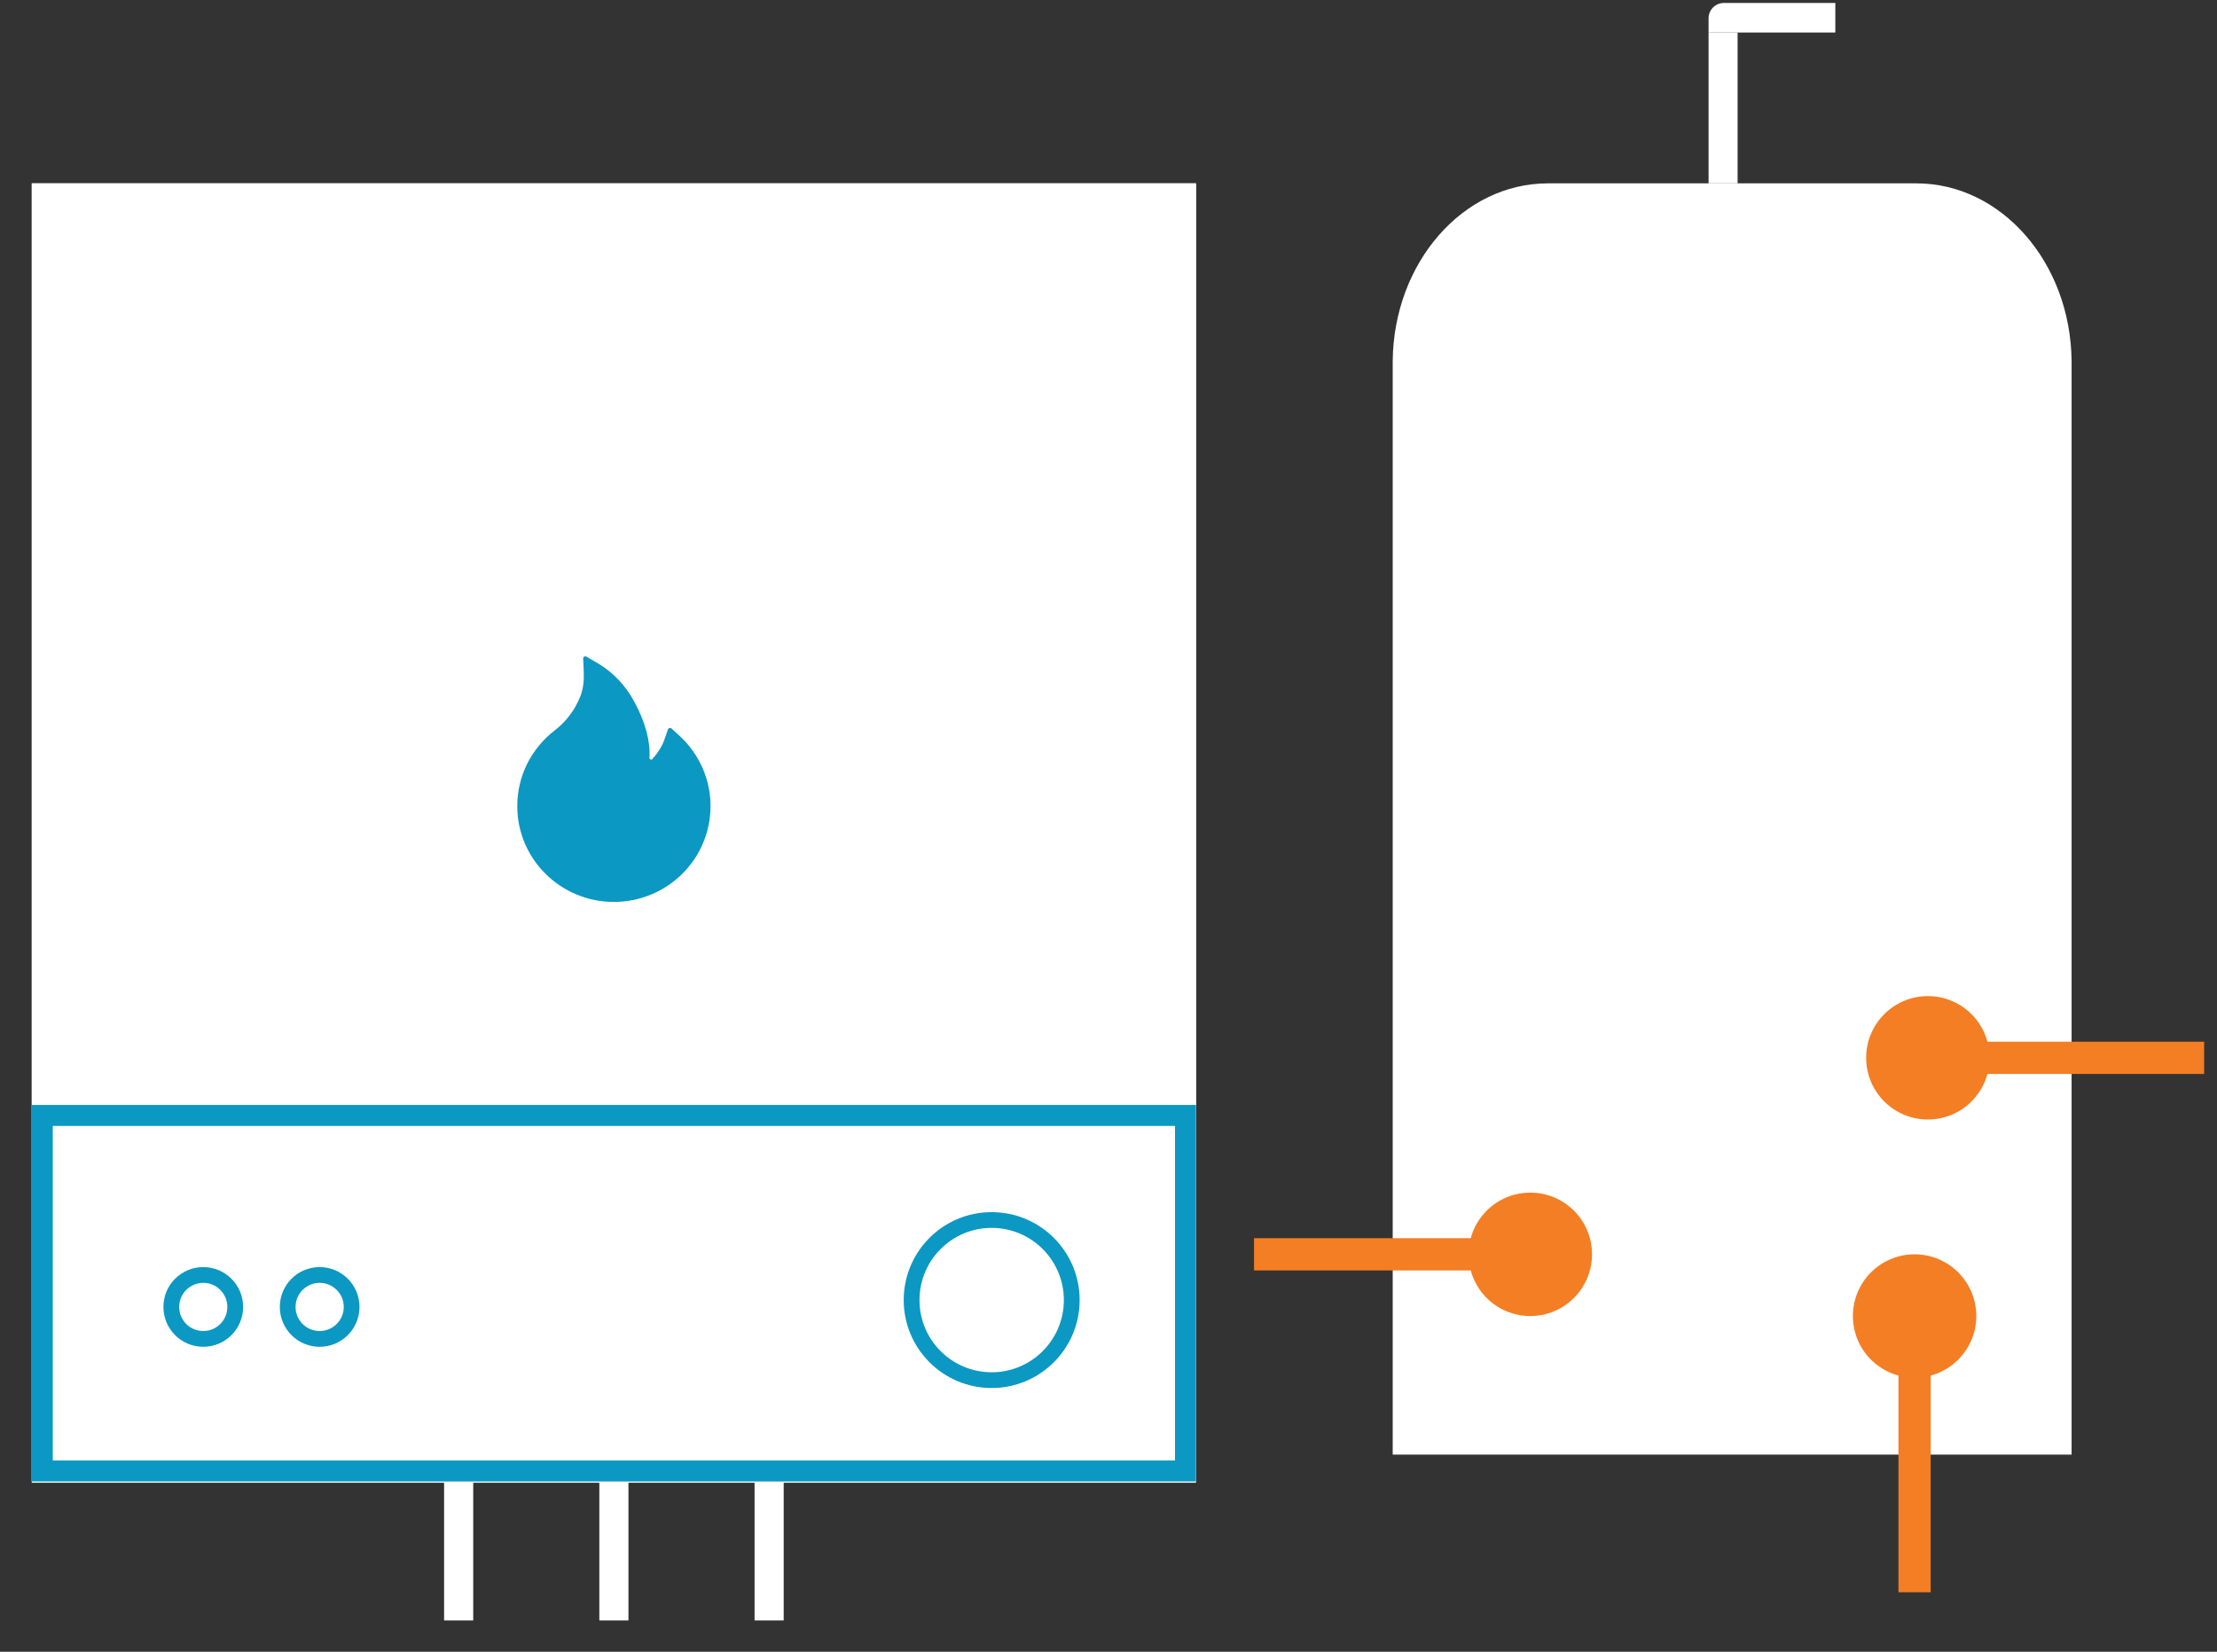 <svg width="51" height="38" viewBox="0 0 51 38" fill="none" xmlns="http://www.w3.org/2000/svg">
<rect x="0" y="0" width="51" height="38" fill="#333333" stroke="none"/>
<path d="M32.23 7.94V33.223L47.426 33.201V10.092C47.426 9.21 47.319 7.187 46.889 6.147C46.458 5.107 45.185 4.593 44.602 4.466H36.376C36.107 4.354 35.255 4.3 34 4.981C32.745 5.663 32.297 7.238 32.23 7.94Z" fill="white"/>
<path fill-rule="evenodd" clip-rule="evenodd" d="M32.038 8.298H32.038V33.464H47.655V8.298H47.655C47.629 6.039 46.039 4.218 44.083 4.218H35.61C33.653 4.218 32.064 6.039 32.038 8.298ZM47.172 8.329L47.172 8.304C47.148 6.242 45.711 4.701 44.083 4.701H35.61C33.981 4.701 32.545 6.242 32.521 8.304L32.521 8.329V32.981H47.172V8.329Z" fill="white"/>
<path d="M39.304 0.748H39.972V4.218H39.304V0.748Z" fill="white"/>
<path d="M39.304 0.748V0.42C39.304 0.226 39.462 0.068 39.656 0.068L42.22 0.068V0.748H39.304Z" fill="white"/>
<path d="M35.203 30.276C34.419 30.276 33.784 29.64 33.784 28.856C33.784 28.072 34.419 27.437 35.203 27.437C35.987 27.437 36.623 28.072 36.623 28.856C36.623 29.64 35.987 30.276 35.203 30.276Z" fill="#F47E24"/>
<path d="M34.041 28.485V29.227H28.848V28.485H34.041Z" fill="#F47E24"/>
<path d="M44.349 22.916C45.133 22.916 45.768 23.552 45.768 24.336C45.768 25.12 45.133 25.755 44.349 25.755C43.565 25.755 42.929 25.12 42.929 24.336C42.929 23.552 43.565 22.916 44.349 22.916Z" fill="#F47E24"/>
<path d="M45.51 24.707V23.965H50.704V24.707H45.51Z" fill="#F47E24"/>
<path d="M45.463 30.276C45.463 31.059 44.827 31.695 44.044 31.695C43.26 31.695 42.624 31.059 42.624 30.276C42.624 29.492 43.26 28.856 44.044 28.856C44.827 28.856 45.463 29.492 45.463 30.276Z" fill="#F47E24"/>
<path d="M43.672 31.437H44.414V36.631H43.672V31.437Z" fill="#F47E24"/>
<path d="M27.513 4.218H0.731V34.082H27.513V4.218Z" fill="white"/>
<path fill-rule="evenodd" clip-rule="evenodd" d="M1.214 4.701H27.03V33.628H1.214V4.701ZM0.731 4.218H1.214H27.03H27.513V4.701V33.628V34.111H27.03H18.028V37.279H17.358V34.111H14.457V37.279H13.787V34.111H10.886V37.279H10.216V34.111H1.214H0.731V33.628V4.701V4.218Z" fill="white"/>
<path fill-rule="evenodd" clip-rule="evenodd" d="M27.03 25.903H1.214V33.599H27.03V25.903ZM0.731 25.42V34.082H27.513V25.42H0.731Z" fill="#0B98C3"/>
<path fill-rule="evenodd" clip-rule="evenodd" d="M7.353 30.621C7.659 30.621 7.908 30.373 7.908 30.067C7.908 29.761 7.659 29.513 7.353 29.513C7.047 29.513 6.799 29.761 6.799 30.067C6.799 30.373 7.047 30.621 7.353 30.621ZM7.353 30.984C7.86 30.984 8.27 30.573 8.27 30.067C8.27 29.561 7.86 29.15 7.353 29.15C6.847 29.15 6.437 29.561 6.437 30.067C6.437 30.573 6.847 30.984 7.353 30.984Z" fill="#0B98C3"/>
<path fill-rule="evenodd" clip-rule="evenodd" d="M4.676 30.621C4.982 30.621 5.23 30.373 5.23 30.067C5.23 29.761 4.982 29.513 4.676 29.513C4.37 29.513 4.122 29.761 4.122 30.067C4.122 30.373 4.37 30.621 4.676 30.621ZM4.676 30.984C5.182 30.984 5.593 30.573 5.593 30.067C5.593 29.561 5.182 29.15 4.676 29.15C4.17 29.15 3.759 29.561 3.759 30.067C3.759 30.573 4.17 30.984 4.676 30.984Z" fill="#0B98C3"/>
<path fill-rule="evenodd" clip-rule="evenodd" d="M22.812 31.57C23.73 31.57 24.473 30.826 24.473 29.909C24.473 28.992 23.73 28.248 22.812 28.248C21.895 28.248 21.152 28.992 21.152 29.909C21.152 30.826 21.895 31.57 22.812 31.57ZM22.812 31.932C23.93 31.932 24.836 31.026 24.836 29.909C24.836 28.791 23.93 27.886 22.812 27.886C21.695 27.886 20.789 28.791 20.789 29.909C20.789 31.026 21.695 31.932 22.812 31.932Z" fill="#0B98C3"/>
<path d="M16.156 17.656C16.033 17.38 15.855 17.132 15.632 16.928L15.448 16.76C15.442 16.754 15.435 16.75 15.427 16.748C15.418 16.746 15.41 16.746 15.402 16.748C15.394 16.75 15.386 16.754 15.38 16.76C15.374 16.766 15.369 16.773 15.366 16.78L15.284 17.016C15.233 17.164 15.139 17.315 15.006 17.463C14.997 17.473 14.987 17.475 14.98 17.476C14.973 17.476 14.962 17.475 14.953 17.466C14.944 17.459 14.939 17.447 14.94 17.436C14.963 17.056 14.85 16.627 14.601 16.16C14.395 15.773 14.109 15.47 13.752 15.259L13.491 15.106C13.457 15.086 13.413 15.112 13.415 15.152L13.429 15.455C13.438 15.662 13.415 15.845 13.358 15.998C13.288 16.184 13.188 16.357 13.061 16.512C12.972 16.62 12.871 16.718 12.761 16.803C12.495 17.008 12.278 17.27 12.127 17.57C11.977 17.873 11.899 18.207 11.899 18.545C11.899 18.843 11.958 19.131 12.074 19.404C12.186 19.666 12.348 19.904 12.551 20.104C12.755 20.306 12.993 20.465 13.257 20.576C13.531 20.691 13.822 20.749 14.122 20.749C14.422 20.749 14.712 20.691 14.986 20.576C15.25 20.466 15.49 20.306 15.693 20.105C15.897 19.902 16.058 19.666 16.169 19.404C16.286 19.133 16.345 18.841 16.345 18.546C16.345 18.237 16.281 17.938 16.156 17.656Z" fill="#0B98C3"/>
</svg>
